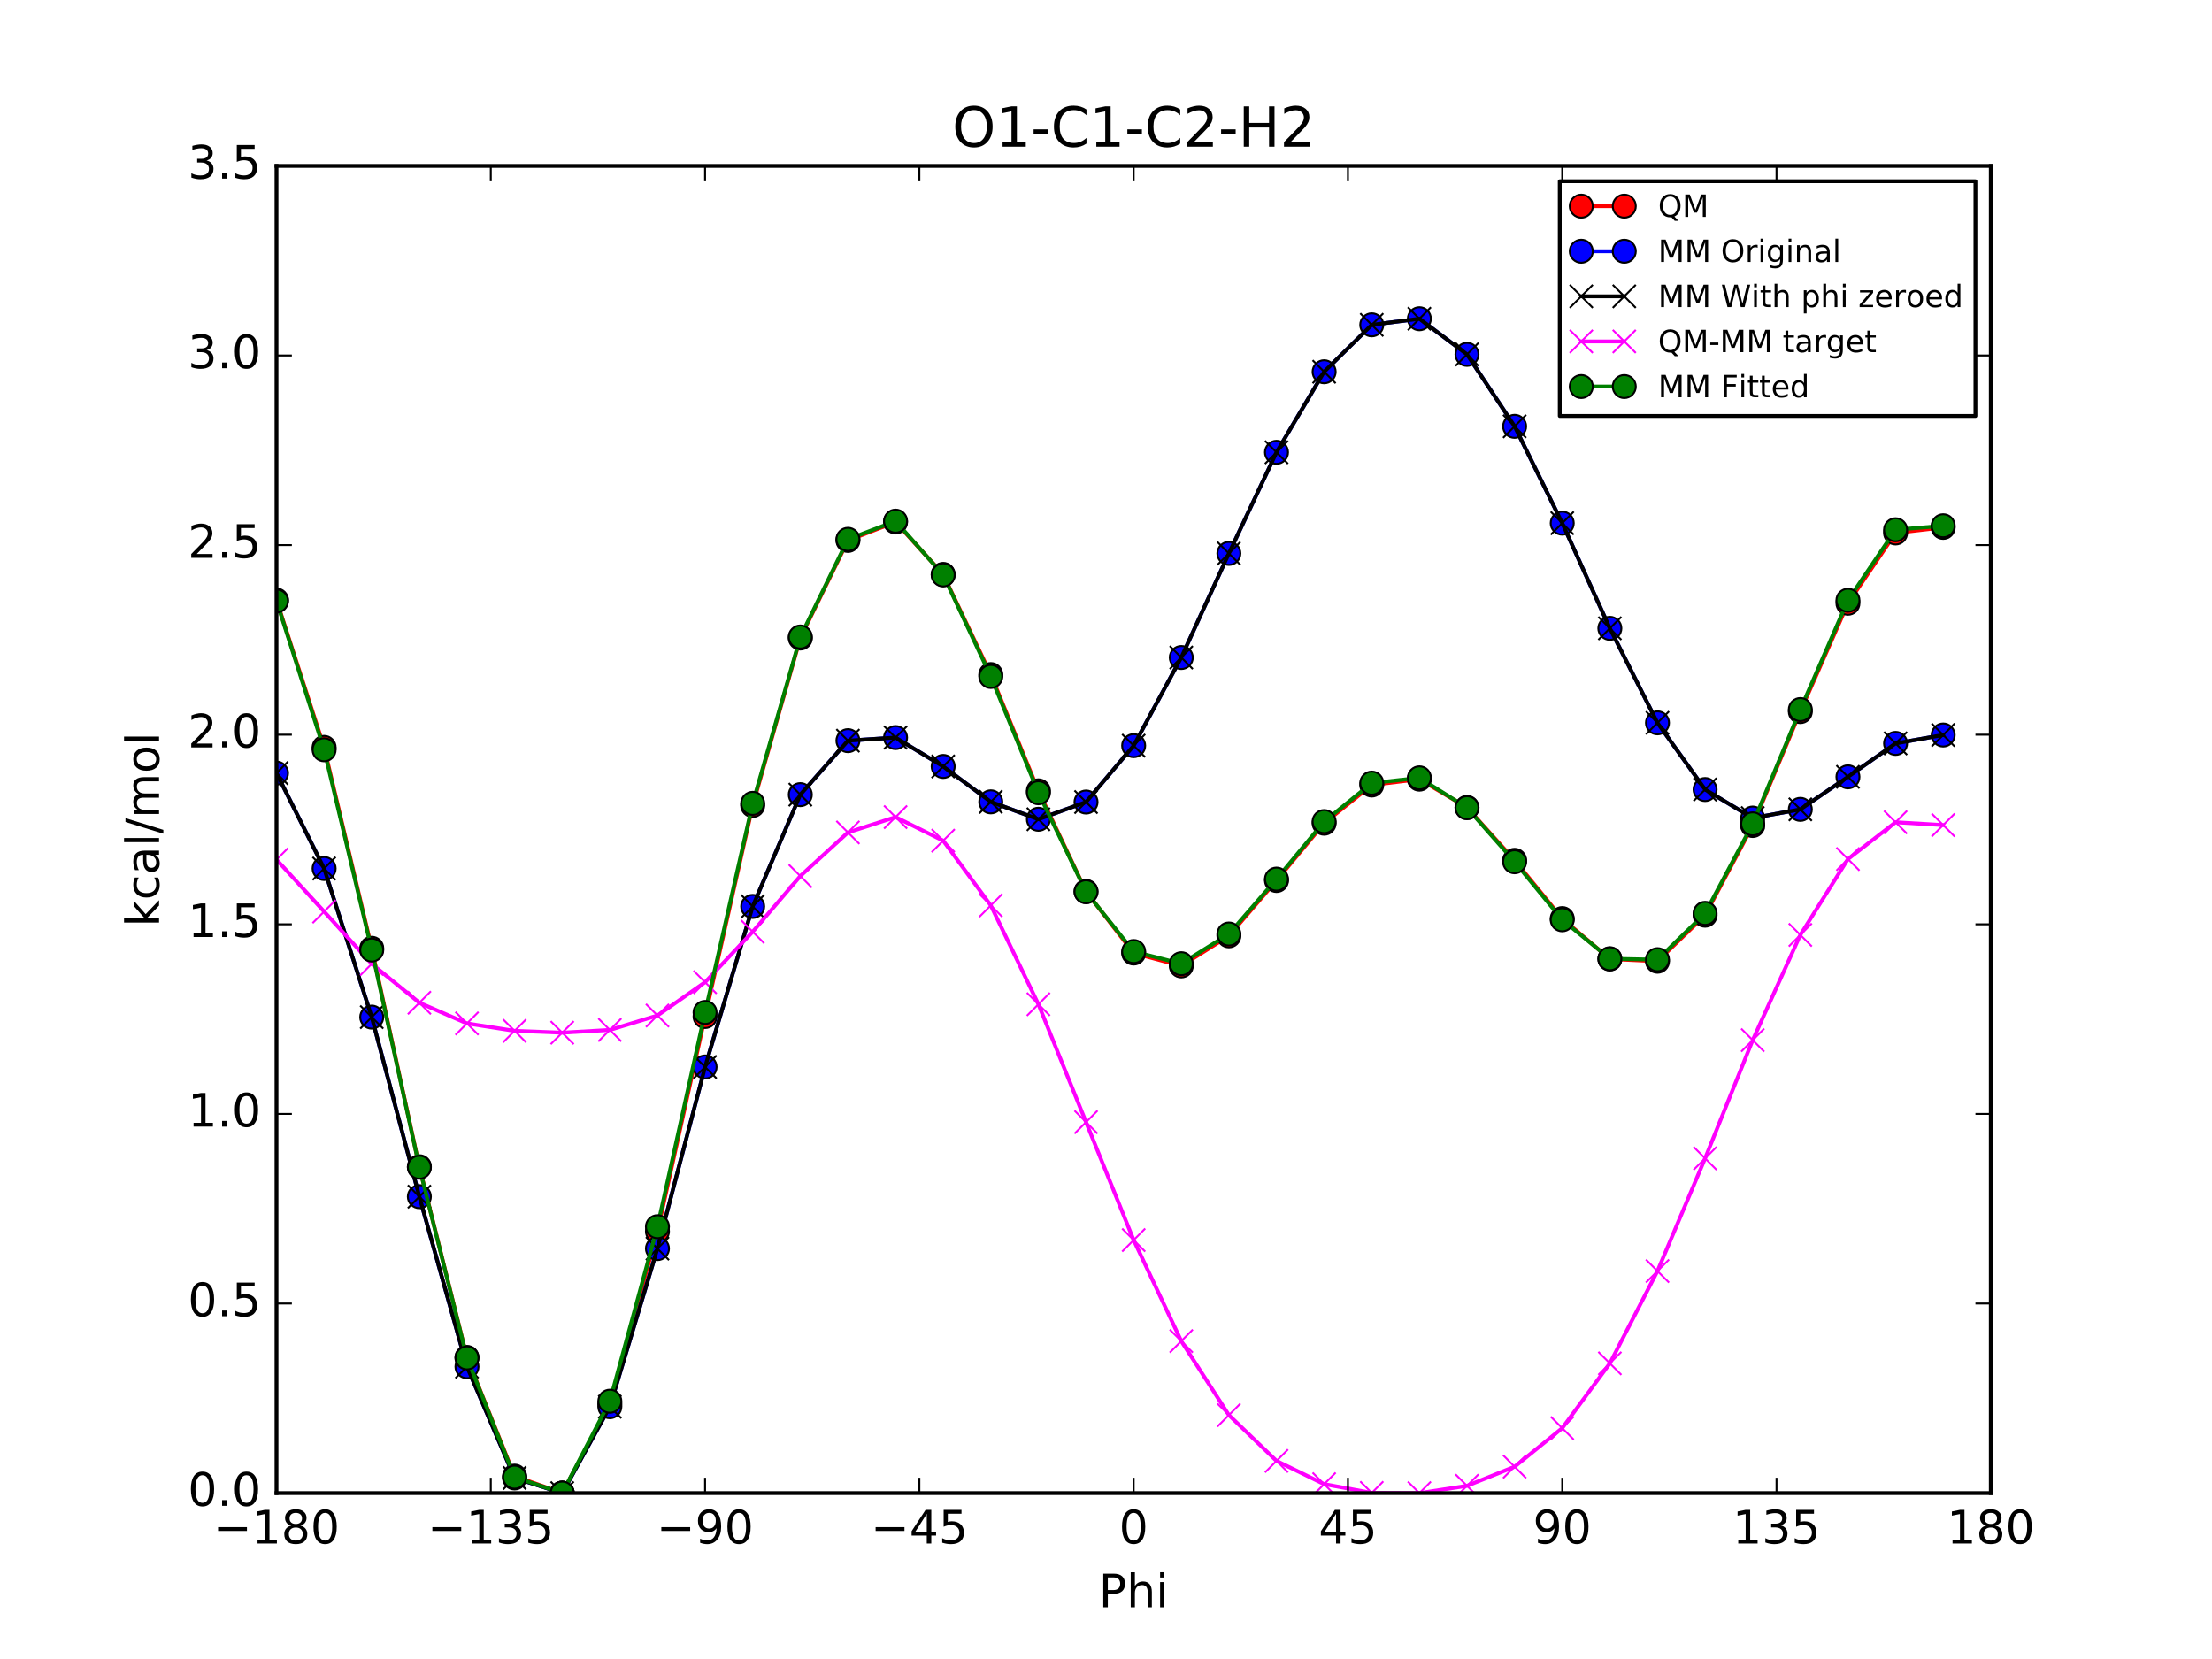 <?xml version="1.0" encoding="utf-8" standalone="no"?>
<!DOCTYPE svg PUBLIC "-//W3C//DTD SVG 1.1//EN"
  "http://www.w3.org/Graphics/SVG/1.1/DTD/svg11.dtd">
<!-- Created with matplotlib (http://matplotlib.org/) -->
<svg height="432pt" version="1.1" viewBox="0 0 576 432" width="576pt" xmlns="http://www.w3.org/2000/svg" xmlns:xlink="http://www.w3.org/1999/xlink">
 <defs>
  <style type="text/css">
*{stroke-linecap:butt;stroke-linejoin:round;stroke-miterlimit:100000;}
  </style>
 </defs>
 <g id="figure_1">
  <g id="patch_1">
   <path d="M 0 432 
L 576 432 
L 576 0 
L 0 0 
z
" style="fill:#ffffff;"/>
  </g>
  <g id="axes_1">
   <g id="patch_2">
    <path d="M 72 388.8 
L 518.4 388.8 
L 518.4 43.2 
L 72 43.2 
z
" style="fill:#ffffff;"/>
   </g>
   <g id="line2d_1">
    <path clip-path="url(#p10a562c951)" d="M 72 156.256 
L 84.4 194.618 
L 96.8 246.933 
L 109.2 303.814 
L 121.6 353.473 
L 134 384.382 
L 146.4 388.8 
L 158.8 365.592 
L 171.2 320.653 
L 183.6 264.696 
L 196 209.743 
L 208.4 166.141 
L 220.8 140.725 
L 233.2 135.924 
L 245.6 149.575 
L 258 175.658 
L 270.4 205.929 
L 282.8 232.138 
L 295.2 248.17 
L 307.6 251.523 
L 320 243.684 
L 332.4 229.283 
L 344.8 214.361 
L 357.2 204.423 
L 369.6 202.892 
L 382 210.272 
L 394.4 224.028 
L 406.8 239.199 
L 419.2 249.72 
L 431.6 250.303 
L 444 238.315 
L 456.4 214.96 
L 468.8 185.296 
L 481.2 157.08 
L 493.6 138.782 
L 506 137.335 
" style="fill:none;stroke:#ff0000;stroke-linecap:square;"/>
    <defs>
     <path d="M 0 3 
C 0.796 3 1.559 2.684 2.121 2.121 
C 2.684 1.559 3 0.796 3 0 
C 3 -0.796 2.684 -1.559 2.121 -2.121 
C 1.559 -2.684 0.796 -3 0 -3 
C -0.796 -3 -1.559 -2.684 -2.121 -2.121 
C -2.684 -1.559 -3 -0.796 -3 0 
C -3 0.796 -2.684 1.559 -2.121 2.121 
C -1.559 2.684 -0.796 3 0 3 
z
" id="me0acf10f7b" style="stroke:#000000;stroke-width:0.5;"/>
    </defs>
    <g clip-path="url(#p10a562c951)">
     <use style="fill:#ff0000;stroke:#000000;stroke-width:0.5;" x="72" xlink:href="#me0acf10f7b" y="156.256"/>
     <use style="fill:#ff0000;stroke:#000000;stroke-width:0.5;" x="84.4" xlink:href="#me0acf10f7b" y="194.618"/>
     <use style="fill:#ff0000;stroke:#000000;stroke-width:0.5;" x="96.8" xlink:href="#me0acf10f7b" y="246.933"/>
     <use style="fill:#ff0000;stroke:#000000;stroke-width:0.5;" x="109.2" xlink:href="#me0acf10f7b" y="303.814"/>
     <use style="fill:#ff0000;stroke:#000000;stroke-width:0.5;" x="121.6" xlink:href="#me0acf10f7b" y="353.473"/>
     <use style="fill:#ff0000;stroke:#000000;stroke-width:0.5;" x="134" xlink:href="#me0acf10f7b" y="384.382"/>
     <use style="fill:#ff0000;stroke:#000000;stroke-width:0.5;" x="146.4" xlink:href="#me0acf10f7b" y="388.8"/>
     <use style="fill:#ff0000;stroke:#000000;stroke-width:0.5;" x="158.8" xlink:href="#me0acf10f7b" y="365.592"/>
     <use style="fill:#ff0000;stroke:#000000;stroke-width:0.5;" x="171.2" xlink:href="#me0acf10f7b" y="320.653"/>
     <use style="fill:#ff0000;stroke:#000000;stroke-width:0.5;" x="183.6" xlink:href="#me0acf10f7b" y="264.696"/>
     <use style="fill:#ff0000;stroke:#000000;stroke-width:0.5;" x="196" xlink:href="#me0acf10f7b" y="209.743"/>
     <use style="fill:#ff0000;stroke:#000000;stroke-width:0.5;" x="208.4" xlink:href="#me0acf10f7b" y="166.141"/>
     <use style="fill:#ff0000;stroke:#000000;stroke-width:0.5;" x="220.8" xlink:href="#me0acf10f7b" y="140.725"/>
     <use style="fill:#ff0000;stroke:#000000;stroke-width:0.5;" x="233.2" xlink:href="#me0acf10f7b" y="135.924"/>
     <use style="fill:#ff0000;stroke:#000000;stroke-width:0.5;" x="245.6" xlink:href="#me0acf10f7b" y="149.575"/>
     <use style="fill:#ff0000;stroke:#000000;stroke-width:0.5;" x="258" xlink:href="#me0acf10f7b" y="175.658"/>
     <use style="fill:#ff0000;stroke:#000000;stroke-width:0.5;" x="270.4" xlink:href="#me0acf10f7b" y="205.929"/>
     <use style="fill:#ff0000;stroke:#000000;stroke-width:0.5;" x="282.8" xlink:href="#me0acf10f7b" y="232.138"/>
     <use style="fill:#ff0000;stroke:#000000;stroke-width:0.5;" x="295.2" xlink:href="#me0acf10f7b" y="248.17"/>
     <use style="fill:#ff0000;stroke:#000000;stroke-width:0.5;" x="307.6" xlink:href="#me0acf10f7b" y="251.523"/>
     <use style="fill:#ff0000;stroke:#000000;stroke-width:0.5;" x="320" xlink:href="#me0acf10f7b" y="243.684"/>
     <use style="fill:#ff0000;stroke:#000000;stroke-width:0.5;" x="332.4" xlink:href="#me0acf10f7b" y="229.283"/>
     <use style="fill:#ff0000;stroke:#000000;stroke-width:0.5;" x="344.8" xlink:href="#me0acf10f7b" y="214.361"/>
     <use style="fill:#ff0000;stroke:#000000;stroke-width:0.5;" x="357.2" xlink:href="#me0acf10f7b" y="204.423"/>
     <use style="fill:#ff0000;stroke:#000000;stroke-width:0.5;" x="369.6" xlink:href="#me0acf10f7b" y="202.892"/>
     <use style="fill:#ff0000;stroke:#000000;stroke-width:0.5;" x="382" xlink:href="#me0acf10f7b" y="210.272"/>
     <use style="fill:#ff0000;stroke:#000000;stroke-width:0.5;" x="394.4" xlink:href="#me0acf10f7b" y="224.028"/>
     <use style="fill:#ff0000;stroke:#000000;stroke-width:0.5;" x="406.8" xlink:href="#me0acf10f7b" y="239.199"/>
     <use style="fill:#ff0000;stroke:#000000;stroke-width:0.5;" x="419.2" xlink:href="#me0acf10f7b" y="249.72"/>
     <use style="fill:#ff0000;stroke:#000000;stroke-width:0.5;" x="431.6" xlink:href="#me0acf10f7b" y="250.303"/>
     <use style="fill:#ff0000;stroke:#000000;stroke-width:0.5;" x="444" xlink:href="#me0acf10f7b" y="238.315"/>
     <use style="fill:#ff0000;stroke:#000000;stroke-width:0.5;" x="456.4" xlink:href="#me0acf10f7b" y="214.96"/>
     <use style="fill:#ff0000;stroke:#000000;stroke-width:0.5;" x="468.8" xlink:href="#me0acf10f7b" y="185.296"/>
     <use style="fill:#ff0000;stroke:#000000;stroke-width:0.5;" x="481.2" xlink:href="#me0acf10f7b" y="157.08"/>
     <use style="fill:#ff0000;stroke:#000000;stroke-width:0.5;" x="493.6" xlink:href="#me0acf10f7b" y="138.782"/>
     <use style="fill:#ff0000;stroke:#000000;stroke-width:0.5;" x="506" xlink:href="#me0acf10f7b" y="137.335"/>
    </g>
   </g>
   <g id="line2d_2">
    <path clip-path="url(#p10a562c951)" d="M 72 201.32 
L 84.4 226.159 
L 96.8 264.854 
L 109.2 311.61 
L 121.6 355.885 
L 134 384.859 
L 146.4 388.8 
L 158.8 366.306 
L 171.2 325.13 
L 183.6 277.838 
L 196 236.028 
L 208.4 206.923 
L 220.8 192.867 
L 233.2 192.062 
L 245.6 199.58 
L 258 208.799 
L 270.4 213.333 
L 282.8 208.847 
L 295.2 194.167 
L 307.6 171.216 
L 320 144.104 
L 332.4 117.777 
L 344.8 96.802 
L 357.2 84.587 
L 369.6 83 
L 382 92.277 
L 394.4 111.016 
L 406.8 136.227 
L 419.2 163.613 
L 431.6 188.229 
L 444 205.589 
L 456.4 213.019 
L 468.8 210.756 
L 481.2 202.288 
L 493.6 193.58 
L 506 191.396 
" style="fill:none;stroke:#0000ff;stroke-linecap:square;"/>
    <defs>
     <path d="M 0 3 
C 0.796 3 1.559 2.684 2.121 2.121 
C 2.684 1.559 3 0.796 3 0 
C 3 -0.796 2.684 -1.559 2.121 -2.121 
C 1.559 -2.684 0.796 -3 0 -3 
C -0.796 -3 -1.559 -2.684 -2.121 -2.121 
C -2.684 -1.559 -3 -0.796 -3 0 
C -3 0.796 -2.684 1.559 -2.121 2.121 
C -1.559 2.684 -0.796 3 0 3 
z
" id="meb409a8bff" style="stroke:#000000;stroke-width:0.5;"/>
    </defs>
    <g clip-path="url(#p10a562c951)">
     <use style="fill:#0000ff;stroke:#000000;stroke-width:0.5;" x="72" xlink:href="#meb409a8bff" y="201.32"/>
     <use style="fill:#0000ff;stroke:#000000;stroke-width:0.5;" x="84.4" xlink:href="#meb409a8bff" y="226.159"/>
     <use style="fill:#0000ff;stroke:#000000;stroke-width:0.5;" x="96.8" xlink:href="#meb409a8bff" y="264.854"/>
     <use style="fill:#0000ff;stroke:#000000;stroke-width:0.5;" x="109.2" xlink:href="#meb409a8bff" y="311.61"/>
     <use style="fill:#0000ff;stroke:#000000;stroke-width:0.5;" x="121.6" xlink:href="#meb409a8bff" y="355.885"/>
     <use style="fill:#0000ff;stroke:#000000;stroke-width:0.5;" x="134" xlink:href="#meb409a8bff" y="384.859"/>
     <use style="fill:#0000ff;stroke:#000000;stroke-width:0.5;" x="146.4" xlink:href="#meb409a8bff" y="388.8"/>
     <use style="fill:#0000ff;stroke:#000000;stroke-width:0.5;" x="158.8" xlink:href="#meb409a8bff" y="366.306"/>
     <use style="fill:#0000ff;stroke:#000000;stroke-width:0.5;" x="171.2" xlink:href="#meb409a8bff" y="325.13"/>
     <use style="fill:#0000ff;stroke:#000000;stroke-width:0.5;" x="183.6" xlink:href="#meb409a8bff" y="277.838"/>
     <use style="fill:#0000ff;stroke:#000000;stroke-width:0.5;" x="196" xlink:href="#meb409a8bff" y="236.028"/>
     <use style="fill:#0000ff;stroke:#000000;stroke-width:0.5;" x="208.4" xlink:href="#meb409a8bff" y="206.923"/>
     <use style="fill:#0000ff;stroke:#000000;stroke-width:0.5;" x="220.8" xlink:href="#meb409a8bff" y="192.867"/>
     <use style="fill:#0000ff;stroke:#000000;stroke-width:0.5;" x="233.2" xlink:href="#meb409a8bff" y="192.062"/>
     <use style="fill:#0000ff;stroke:#000000;stroke-width:0.5;" x="245.6" xlink:href="#meb409a8bff" y="199.58"/>
     <use style="fill:#0000ff;stroke:#000000;stroke-width:0.5;" x="258" xlink:href="#meb409a8bff" y="208.799"/>
     <use style="fill:#0000ff;stroke:#000000;stroke-width:0.5;" x="270.4" xlink:href="#meb409a8bff" y="213.333"/>
     <use style="fill:#0000ff;stroke:#000000;stroke-width:0.5;" x="282.8" xlink:href="#meb409a8bff" y="208.847"/>
     <use style="fill:#0000ff;stroke:#000000;stroke-width:0.5;" x="295.2" xlink:href="#meb409a8bff" y="194.167"/>
     <use style="fill:#0000ff;stroke:#000000;stroke-width:0.5;" x="307.6" xlink:href="#meb409a8bff" y="171.216"/>
     <use style="fill:#0000ff;stroke:#000000;stroke-width:0.5;" x="320" xlink:href="#meb409a8bff" y="144.104"/>
     <use style="fill:#0000ff;stroke:#000000;stroke-width:0.5;" x="332.4" xlink:href="#meb409a8bff" y="117.777"/>
     <use style="fill:#0000ff;stroke:#000000;stroke-width:0.5;" x="344.8" xlink:href="#meb409a8bff" y="96.802"/>
     <use style="fill:#0000ff;stroke:#000000;stroke-width:0.5;" x="357.2" xlink:href="#meb409a8bff" y="84.587"/>
     <use style="fill:#0000ff;stroke:#000000;stroke-width:0.5;" x="369.6" xlink:href="#meb409a8bff" y="83"/>
     <use style="fill:#0000ff;stroke:#000000;stroke-width:0.5;" x="382" xlink:href="#meb409a8bff" y="92.277"/>
     <use style="fill:#0000ff;stroke:#000000;stroke-width:0.5;" x="394.4" xlink:href="#meb409a8bff" y="111.016"/>
     <use style="fill:#0000ff;stroke:#000000;stroke-width:0.5;" x="406.8" xlink:href="#meb409a8bff" y="136.227"/>
     <use style="fill:#0000ff;stroke:#000000;stroke-width:0.5;" x="419.2" xlink:href="#meb409a8bff" y="163.613"/>
     <use style="fill:#0000ff;stroke:#000000;stroke-width:0.5;" x="431.6" xlink:href="#meb409a8bff" y="188.229"/>
     <use style="fill:#0000ff;stroke:#000000;stroke-width:0.5;" x="444" xlink:href="#meb409a8bff" y="205.589"/>
     <use style="fill:#0000ff;stroke:#000000;stroke-width:0.5;" x="456.4" xlink:href="#meb409a8bff" y="213.019"/>
     <use style="fill:#0000ff;stroke:#000000;stroke-width:0.5;" x="468.8" xlink:href="#meb409a8bff" y="210.756"/>
     <use style="fill:#0000ff;stroke:#000000;stroke-width:0.5;" x="481.2" xlink:href="#meb409a8bff" y="202.288"/>
     <use style="fill:#0000ff;stroke:#000000;stroke-width:0.5;" x="493.6" xlink:href="#meb409a8bff" y="193.58"/>
     <use style="fill:#0000ff;stroke:#000000;stroke-width:0.5;" x="506" xlink:href="#meb409a8bff" y="191.396"/>
    </g>
   </g>
   <g id="line2d_3">
    <path clip-path="url(#p10a562c951)" d="M 72 201.32 
L 84.4 226.159 
L 96.8 264.854 
L 109.2 311.61 
L 121.6 355.885 
L 134 384.859 
L 146.4 388.8 
L 158.8 366.306 
L 171.2 325.13 
L 183.6 277.838 
L 196 236.028 
L 208.4 206.923 
L 220.8 192.867 
L 233.2 192.062 
L 245.6 199.58 
L 258 208.799 
L 270.4 213.333 
L 282.8 208.847 
L 295.2 194.167 
L 307.6 171.216 
L 320 144.104 
L 332.4 117.777 
L 344.8 96.802 
L 357.2 84.587 
L 369.6 83 
L 382 92.277 
L 394.4 111.016 
L 406.8 136.227 
L 419.2 163.613 
L 431.6 188.229 
L 444 205.589 
L 456.4 213.019 
L 468.8 210.756 
L 481.2 202.288 
L 493.6 193.58 
L 506 191.396 
" style="fill:none;stroke:#000000;stroke-linecap:square;"/>
    <defs>
     <path d="M -3 3 
L 3 -3 
M -3 -3 
L 3 3 
" id="me2e2b1d69d" style="stroke:#000000;stroke-width:0.5;"/>
    </defs>
    <g clip-path="url(#p10a562c951)">
     <use style="stroke:#000000;stroke-width:0.5;" x="72" xlink:href="#me2e2b1d69d" y="201.32"/>
     <use style="stroke:#000000;stroke-width:0.5;" x="84.4" xlink:href="#me2e2b1d69d" y="226.159"/>
     <use style="stroke:#000000;stroke-width:0.5;" x="96.8" xlink:href="#me2e2b1d69d" y="264.854"/>
     <use style="stroke:#000000;stroke-width:0.5;" x="109.2" xlink:href="#me2e2b1d69d" y="311.61"/>
     <use style="stroke:#000000;stroke-width:0.5;" x="121.6" xlink:href="#me2e2b1d69d" y="355.885"/>
     <use style="stroke:#000000;stroke-width:0.5;" x="134" xlink:href="#me2e2b1d69d" y="384.859"/>
     <use style="stroke:#000000;stroke-width:0.5;" x="146.4" xlink:href="#me2e2b1d69d" y="388.8"/>
     <use style="stroke:#000000;stroke-width:0.5;" x="158.8" xlink:href="#me2e2b1d69d" y="366.306"/>
     <use style="stroke:#000000;stroke-width:0.5;" x="171.2" xlink:href="#me2e2b1d69d" y="325.13"/>
     <use style="stroke:#000000;stroke-width:0.5;" x="183.6" xlink:href="#me2e2b1d69d" y="277.838"/>
     <use style="stroke:#000000;stroke-width:0.5;" x="196" xlink:href="#me2e2b1d69d" y="236.028"/>
     <use style="stroke:#000000;stroke-width:0.5;" x="208.4" xlink:href="#me2e2b1d69d" y="206.923"/>
     <use style="stroke:#000000;stroke-width:0.5;" x="220.8" xlink:href="#me2e2b1d69d" y="192.867"/>
     <use style="stroke:#000000;stroke-width:0.5;" x="233.2" xlink:href="#me2e2b1d69d" y="192.062"/>
     <use style="stroke:#000000;stroke-width:0.5;" x="245.6" xlink:href="#me2e2b1d69d" y="199.58"/>
     <use style="stroke:#000000;stroke-width:0.5;" x="258" xlink:href="#me2e2b1d69d" y="208.799"/>
     <use style="stroke:#000000;stroke-width:0.5;" x="270.4" xlink:href="#me2e2b1d69d" y="213.333"/>
     <use style="stroke:#000000;stroke-width:0.5;" x="282.8" xlink:href="#me2e2b1d69d" y="208.847"/>
     <use style="stroke:#000000;stroke-width:0.5;" x="295.2" xlink:href="#me2e2b1d69d" y="194.167"/>
     <use style="stroke:#000000;stroke-width:0.5;" x="307.6" xlink:href="#me2e2b1d69d" y="171.216"/>
     <use style="stroke:#000000;stroke-width:0.5;" x="320" xlink:href="#me2e2b1d69d" y="144.104"/>
     <use style="stroke:#000000;stroke-width:0.5;" x="332.4" xlink:href="#me2e2b1d69d" y="117.777"/>
     <use style="stroke:#000000;stroke-width:0.5;" x="344.8" xlink:href="#me2e2b1d69d" y="96.802"/>
     <use style="stroke:#000000;stroke-width:0.5;" x="357.2" xlink:href="#me2e2b1d69d" y="84.587"/>
     <use style="stroke:#000000;stroke-width:0.5;" x="369.6" xlink:href="#me2e2b1d69d" y="83"/>
     <use style="stroke:#000000;stroke-width:0.5;" x="382" xlink:href="#me2e2b1d69d" y="92.277"/>
     <use style="stroke:#000000;stroke-width:0.5;" x="394.4" xlink:href="#me2e2b1d69d" y="111.016"/>
     <use style="stroke:#000000;stroke-width:0.5;" x="406.8" xlink:href="#me2e2b1d69d" y="136.227"/>
     <use style="stroke:#000000;stroke-width:0.5;" x="419.2" xlink:href="#me2e2b1d69d" y="163.613"/>
     <use style="stroke:#000000;stroke-width:0.5;" x="431.6" xlink:href="#me2e2b1d69d" y="188.229"/>
     <use style="stroke:#000000;stroke-width:0.5;" x="444" xlink:href="#me2e2b1d69d" y="205.589"/>
     <use style="stroke:#000000;stroke-width:0.5;" x="456.4" xlink:href="#me2e2b1d69d" y="213.019"/>
     <use style="stroke:#000000;stroke-width:0.5;" x="468.8" xlink:href="#me2e2b1d69d" y="210.756"/>
     <use style="stroke:#000000;stroke-width:0.5;" x="481.2" xlink:href="#me2e2b1d69d" y="202.288"/>
     <use style="stroke:#000000;stroke-width:0.5;" x="493.6" xlink:href="#me2e2b1d69d" y="193.58"/>
     <use style="stroke:#000000;stroke-width:0.5;" x="506" xlink:href="#me2e2b1d69d" y="191.396"/>
    </g>
   </g>
   <g id="line2d_4">
    <path clip-path="url(#p10a562c951)" d="M 72 223.845 
L 84.4 237.367 
L 96.8 250.987 
L 109.2 261.112 
L 121.6 266.497 
L 134 268.431 
L 146.4 268.909 
L 158.8 268.194 
L 171.2 264.432 
L 183.6 255.767 
L 196 242.624 
L 208.4 228.127 
L 220.8 216.767 
L 233.2 212.77 
L 245.6 218.904 
L 258 235.768 
L 270.4 261.505 
L 282.8 292.199 
L 295.2 322.912 
L 307.6 349.215 
L 320 368.488 
L 332.4 380.414 
L 344.8 386.468 
L 357.2 388.745 
L 369.6 388.8 
L 382 386.903 
L 394.4 381.921 
L 406.8 371.88 
L 419.2 355.015 
L 431.6 330.983 
L 444 301.634 
L 456.4 270.849 
L 468.8 243.449 
L 481.2 223.7 
L 493.6 214.111 
L 506 214.847 
" style="fill:none;stroke:#ff00ff;stroke-linecap:square;"/>
    <defs>
     <path d="M -3 3 
L 3 -3 
M -3 -3 
L 3 3 
" id="m3599a5c59b" style="stroke:#ff00ff;stroke-width:0.5;"/>
    </defs>
    <g clip-path="url(#p10a562c951)">
     <use style="fill:#ff00ff;stroke:#ff00ff;stroke-width:0.5;" x="72" xlink:href="#m3599a5c59b" y="223.845"/>
     <use style="fill:#ff00ff;stroke:#ff00ff;stroke-width:0.5;" x="84.4" xlink:href="#m3599a5c59b" y="237.367"/>
     <use style="fill:#ff00ff;stroke:#ff00ff;stroke-width:0.5;" x="96.8" xlink:href="#m3599a5c59b" y="250.987"/>
     <use style="fill:#ff00ff;stroke:#ff00ff;stroke-width:0.5;" x="109.2" xlink:href="#m3599a5c59b" y="261.112"/>
     <use style="fill:#ff00ff;stroke:#ff00ff;stroke-width:0.5;" x="121.6" xlink:href="#m3599a5c59b" y="266.497"/>
     <use style="fill:#ff00ff;stroke:#ff00ff;stroke-width:0.5;" x="134" xlink:href="#m3599a5c59b" y="268.431"/>
     <use style="fill:#ff00ff;stroke:#ff00ff;stroke-width:0.5;" x="146.4" xlink:href="#m3599a5c59b" y="268.909"/>
     <use style="fill:#ff00ff;stroke:#ff00ff;stroke-width:0.5;" x="158.8" xlink:href="#m3599a5c59b" y="268.194"/>
     <use style="fill:#ff00ff;stroke:#ff00ff;stroke-width:0.5;" x="171.2" xlink:href="#m3599a5c59b" y="264.432"/>
     <use style="fill:#ff00ff;stroke:#ff00ff;stroke-width:0.5;" x="183.6" xlink:href="#m3599a5c59b" y="255.767"/>
     <use style="fill:#ff00ff;stroke:#ff00ff;stroke-width:0.5;" x="196" xlink:href="#m3599a5c59b" y="242.624"/>
     <use style="fill:#ff00ff;stroke:#ff00ff;stroke-width:0.5;" x="208.4" xlink:href="#m3599a5c59b" y="228.127"/>
     <use style="fill:#ff00ff;stroke:#ff00ff;stroke-width:0.5;" x="220.8" xlink:href="#m3599a5c59b" y="216.767"/>
     <use style="fill:#ff00ff;stroke:#ff00ff;stroke-width:0.5;" x="233.2" xlink:href="#m3599a5c59b" y="212.77"/>
     <use style="fill:#ff00ff;stroke:#ff00ff;stroke-width:0.5;" x="245.6" xlink:href="#m3599a5c59b" y="218.904"/>
     <use style="fill:#ff00ff;stroke:#ff00ff;stroke-width:0.5;" x="258" xlink:href="#m3599a5c59b" y="235.768"/>
     <use style="fill:#ff00ff;stroke:#ff00ff;stroke-width:0.5;" x="270.4" xlink:href="#m3599a5c59b" y="261.505"/>
     <use style="fill:#ff00ff;stroke:#ff00ff;stroke-width:0.5;" x="282.8" xlink:href="#m3599a5c59b" y="292.199"/>
     <use style="fill:#ff00ff;stroke:#ff00ff;stroke-width:0.5;" x="295.2" xlink:href="#m3599a5c59b" y="322.912"/>
     <use style="fill:#ff00ff;stroke:#ff00ff;stroke-width:0.5;" x="307.6" xlink:href="#m3599a5c59b" y="349.215"/>
     <use style="fill:#ff00ff;stroke:#ff00ff;stroke-width:0.5;" x="320" xlink:href="#m3599a5c59b" y="368.488"/>
     <use style="fill:#ff00ff;stroke:#ff00ff;stroke-width:0.5;" x="332.4" xlink:href="#m3599a5c59b" y="380.414"/>
     <use style="fill:#ff00ff;stroke:#ff00ff;stroke-width:0.5;" x="344.8" xlink:href="#m3599a5c59b" y="386.468"/>
     <use style="fill:#ff00ff;stroke:#ff00ff;stroke-width:0.5;" x="357.2" xlink:href="#m3599a5c59b" y="388.745"/>
     <use style="fill:#ff00ff;stroke:#ff00ff;stroke-width:0.5;" x="369.6" xlink:href="#m3599a5c59b" y="388.8"/>
     <use style="fill:#ff00ff;stroke:#ff00ff;stroke-width:0.5;" x="382" xlink:href="#m3599a5c59b" y="386.903"/>
     <use style="fill:#ff00ff;stroke:#ff00ff;stroke-width:0.5;" x="394.4" xlink:href="#m3599a5c59b" y="381.921"/>
     <use style="fill:#ff00ff;stroke:#ff00ff;stroke-width:0.5;" x="406.8" xlink:href="#m3599a5c59b" y="371.88"/>
     <use style="fill:#ff00ff;stroke:#ff00ff;stroke-width:0.5;" x="419.2" xlink:href="#m3599a5c59b" y="355.015"/>
     <use style="fill:#ff00ff;stroke:#ff00ff;stroke-width:0.5;" x="431.6" xlink:href="#m3599a5c59b" y="330.983"/>
     <use style="fill:#ff00ff;stroke:#ff00ff;stroke-width:0.5;" x="444" xlink:href="#m3599a5c59b" y="301.634"/>
     <use style="fill:#ff00ff;stroke:#ff00ff;stroke-width:0.5;" x="456.4" xlink:href="#m3599a5c59b" y="270.849"/>
     <use style="fill:#ff00ff;stroke:#ff00ff;stroke-width:0.5;" x="468.8" xlink:href="#m3599a5c59b" y="243.449"/>
     <use style="fill:#ff00ff;stroke:#ff00ff;stroke-width:0.5;" x="481.2" xlink:href="#m3599a5c59b" y="223.7"/>
     <use style="fill:#ff00ff;stroke:#ff00ff;stroke-width:0.5;" x="493.6" xlink:href="#m3599a5c59b" y="214.111"/>
     <use style="fill:#ff00ff;stroke:#ff00ff;stroke-width:0.5;" x="506" xlink:href="#m3599a5c59b" y="214.847"/>
    </g>
   </g>
   <g id="line2d_5">
    <path clip-path="url(#p10a562c951)" d="M 72 156.5 
L 84.4 195.239 
L 96.8 247.387 
L 109.2 303.943 
L 121.6 353.592 
L 134 384.648 
L 146.4 388.8 
L 158.8 364.874 
L 171.2 319.431 
L 183.6 263.635 
L 196 209.192 
L 208.4 165.87 
L 220.8 140.439 
L 233.2 135.704 
L 245.6 149.706 
L 258 176.153 
L 270.4 206.426 
L 282.8 232.219 
L 295.2 247.776 
L 307.6 250.944 
L 320 243.209 
L 332.4 228.919 
L 344.8 213.935 
L 357.2 203.918 
L 369.6 202.551 
L 382 210.329 
L 394.4 224.402 
L 406.8 239.507 
L 419.2 249.652 
L 431.6 249.895 
L 444 237.83 
L 456.4 214.526 
L 468.8 184.769 
L 481.2 156.309 
L 493.6 137.949 
L 506 136.907 
" style="fill:none;stroke:#008000;stroke-linecap:square;"/>
    <defs>
     <path d="M 0 3 
C 0.796 3 1.559 2.684 2.121 2.121 
C 2.684 1.559 3 0.796 3 0 
C 3 -0.796 2.684 -1.559 2.121 -2.121 
C 1.559 -2.684 0.796 -3 0 -3 
C -0.796 -3 -1.559 -2.684 -2.121 -2.121 
C -2.684 -1.559 -3 -0.796 -3 0 
C -3 0.796 -2.684 1.559 -2.121 2.121 
C -1.559 2.684 -0.796 3 0 3 
z
" id="mf9e8175b16" style="stroke:#000000;stroke-width:0.5;"/>
    </defs>
    <g clip-path="url(#p10a562c951)">
     <use style="fill:#008000;stroke:#000000;stroke-width:0.5;" x="72" xlink:href="#mf9e8175b16" y="156.5"/>
     <use style="fill:#008000;stroke:#000000;stroke-width:0.5;" x="84.4" xlink:href="#mf9e8175b16" y="195.239"/>
     <use style="fill:#008000;stroke:#000000;stroke-width:0.5;" x="96.8" xlink:href="#mf9e8175b16" y="247.387"/>
     <use style="fill:#008000;stroke:#000000;stroke-width:0.5;" x="109.2" xlink:href="#mf9e8175b16" y="303.943"/>
     <use style="fill:#008000;stroke:#000000;stroke-width:0.5;" x="121.6" xlink:href="#mf9e8175b16" y="353.592"/>
     <use style="fill:#008000;stroke:#000000;stroke-width:0.5;" x="134" xlink:href="#mf9e8175b16" y="384.648"/>
     <use style="fill:#008000;stroke:#000000;stroke-width:0.5;" x="146.4" xlink:href="#mf9e8175b16" y="388.8"/>
     <use style="fill:#008000;stroke:#000000;stroke-width:0.5;" x="158.8" xlink:href="#mf9e8175b16" y="364.874"/>
     <use style="fill:#008000;stroke:#000000;stroke-width:0.5;" x="171.2" xlink:href="#mf9e8175b16" y="319.431"/>
     <use style="fill:#008000;stroke:#000000;stroke-width:0.5;" x="183.6" xlink:href="#mf9e8175b16" y="263.635"/>
     <use style="fill:#008000;stroke:#000000;stroke-width:0.5;" x="196" xlink:href="#mf9e8175b16" y="209.192"/>
     <use style="fill:#008000;stroke:#000000;stroke-width:0.5;" x="208.4" xlink:href="#mf9e8175b16" y="165.87"/>
     <use style="fill:#008000;stroke:#000000;stroke-width:0.5;" x="220.8" xlink:href="#mf9e8175b16" y="140.439"/>
     <use style="fill:#008000;stroke:#000000;stroke-width:0.5;" x="233.2" xlink:href="#mf9e8175b16" y="135.704"/>
     <use style="fill:#008000;stroke:#000000;stroke-width:0.5;" x="245.6" xlink:href="#mf9e8175b16" y="149.706"/>
     <use style="fill:#008000;stroke:#000000;stroke-width:0.5;" x="258" xlink:href="#mf9e8175b16" y="176.153"/>
     <use style="fill:#008000;stroke:#000000;stroke-width:0.5;" x="270.4" xlink:href="#mf9e8175b16" y="206.426"/>
     <use style="fill:#008000;stroke:#000000;stroke-width:0.5;" x="282.8" xlink:href="#mf9e8175b16" y="232.219"/>
     <use style="fill:#008000;stroke:#000000;stroke-width:0.5;" x="295.2" xlink:href="#mf9e8175b16" y="247.776"/>
     <use style="fill:#008000;stroke:#000000;stroke-width:0.5;" x="307.6" xlink:href="#mf9e8175b16" y="250.944"/>
     <use style="fill:#008000;stroke:#000000;stroke-width:0.5;" x="320" xlink:href="#mf9e8175b16" y="243.209"/>
     <use style="fill:#008000;stroke:#000000;stroke-width:0.5;" x="332.4" xlink:href="#mf9e8175b16" y="228.919"/>
     <use style="fill:#008000;stroke:#000000;stroke-width:0.5;" x="344.8" xlink:href="#mf9e8175b16" y="213.935"/>
     <use style="fill:#008000;stroke:#000000;stroke-width:0.5;" x="357.2" xlink:href="#mf9e8175b16" y="203.918"/>
     <use style="fill:#008000;stroke:#000000;stroke-width:0.5;" x="369.6" xlink:href="#mf9e8175b16" y="202.551"/>
     <use style="fill:#008000;stroke:#000000;stroke-width:0.5;" x="382" xlink:href="#mf9e8175b16" y="210.329"/>
     <use style="fill:#008000;stroke:#000000;stroke-width:0.5;" x="394.4" xlink:href="#mf9e8175b16" y="224.402"/>
     <use style="fill:#008000;stroke:#000000;stroke-width:0.5;" x="406.8" xlink:href="#mf9e8175b16" y="239.507"/>
     <use style="fill:#008000;stroke:#000000;stroke-width:0.5;" x="419.2" xlink:href="#mf9e8175b16" y="249.652"/>
     <use style="fill:#008000;stroke:#000000;stroke-width:0.5;" x="431.6" xlink:href="#mf9e8175b16" y="249.895"/>
     <use style="fill:#008000;stroke:#000000;stroke-width:0.5;" x="444" xlink:href="#mf9e8175b16" y="237.83"/>
     <use style="fill:#008000;stroke:#000000;stroke-width:0.5;" x="456.4" xlink:href="#mf9e8175b16" y="214.526"/>
     <use style="fill:#008000;stroke:#000000;stroke-width:0.5;" x="468.8" xlink:href="#mf9e8175b16" y="184.769"/>
     <use style="fill:#008000;stroke:#000000;stroke-width:0.5;" x="481.2" xlink:href="#mf9e8175b16" y="156.309"/>
     <use style="fill:#008000;stroke:#000000;stroke-width:0.5;" x="493.6" xlink:href="#mf9e8175b16" y="137.949"/>
     <use style="fill:#008000;stroke:#000000;stroke-width:0.5;" x="506" xlink:href="#mf9e8175b16" y="136.907"/>
    </g>
   </g>
   <g id="patch_3">
    <path d="M 72 388.8 
L 72 43.2 
" style="fill:none;stroke:#000000;stroke-linecap:square;stroke-linejoin:miter;"/>
   </g>
   <g id="patch_4">
    <path d="M 518.4 388.8 
L 518.4 43.2 
" style="fill:none;stroke:#000000;stroke-linecap:square;stroke-linejoin:miter;"/>
   </g>
   <g id="patch_5">
    <path d="M 72 388.8 
L 518.4 388.8 
" style="fill:none;stroke:#000000;stroke-linecap:square;stroke-linejoin:miter;"/>
   </g>
   <g id="patch_6">
    <path d="M 72 43.2 
L 518.4 43.2 
" style="fill:none;stroke:#000000;stroke-linecap:square;stroke-linejoin:miter;"/>
   </g>
   <g id="matplotlib.axis_1">
    <g id="xtick_1">
     <g id="line2d_6">
      <defs>
       <path d="M 0 0 
L 0 -4 
" id="m2a2b08ac0d" style="stroke:#000000;stroke-width:0.5;"/>
      </defs>
      <g>
       <use style="stroke:#000000;stroke-width:0.5;" x="72.0" xlink:href="#m2a2b08ac0d" y="388.8"/>
      </g>
     </g>
     <g id="line2d_7">
      <defs>
       <path d="M 0 0 
L 0 4 
" id="me3ec624e0c" style="stroke:#000000;stroke-width:0.5;"/>
      </defs>
      <g>
       <use style="stroke:#000000;stroke-width:0.5;" x="72.0" xlink:href="#me3ec624e0c" y="43.2"/>
      </g>
     </g>
     <g id="text_1">
      <!-- −180 -->
      <defs>
       <path d="M 31.781 66.406 
Q 24.172 66.406 20.328 58.906 
Q 16.5 51.422 16.5 36.375 
Q 16.5 21.391 20.328 13.891 
Q 24.172 6.391 31.781 6.391 
Q 39.453 6.391 43.281 13.891 
Q 47.125 21.391 47.125 36.375 
Q 47.125 51.422 43.281 58.906 
Q 39.453 66.406 31.781 66.406 
M 31.781 74.219 
Q 44.047 74.219 50.516 64.516 
Q 56.984 54.828 56.984 36.375 
Q 56.984 17.969 50.516 8.266 
Q 44.047 -1.422 31.781 -1.422 
Q 19.531 -1.422 13.062 8.266 
Q 6.594 17.969 6.594 36.375 
Q 6.594 54.828 13.062 64.516 
Q 19.531 74.219 31.781 74.219 
" id="BitstreamVeraSans-Roman-30"/>
       <path d="M 31.781 34.625 
Q 24.75 34.625 20.719 30.859 
Q 16.703 27.094 16.703 20.516 
Q 16.703 13.922 20.719 10.156 
Q 24.75 6.391 31.781 6.391 
Q 38.812 6.391 42.859 10.172 
Q 46.922 13.969 46.922 20.516 
Q 46.922 27.094 42.891 30.859 
Q 38.875 34.625 31.781 34.625 
M 21.922 38.812 
Q 15.578 40.375 12.031 44.719 
Q 8.5 49.078 8.5 55.328 
Q 8.5 64.062 14.719 69.141 
Q 20.953 74.219 31.781 74.219 
Q 42.672 74.219 48.875 69.141 
Q 55.078 64.062 55.078 55.328 
Q 55.078 49.078 51.531 44.719 
Q 48 40.375 41.703 38.812 
Q 48.828 37.156 52.797 32.312 
Q 56.781 27.484 56.781 20.516 
Q 56.781 9.906 50.312 4.234 
Q 43.844 -1.422 31.781 -1.422 
Q 19.734 -1.422 13.25 4.234 
Q 6.781 9.906 6.781 20.516 
Q 6.781 27.484 10.781 32.312 
Q 14.797 37.156 21.922 38.812 
M 18.312 54.391 
Q 18.312 48.734 21.844 45.562 
Q 25.391 42.391 31.781 42.391 
Q 38.141 42.391 41.719 45.562 
Q 45.312 48.734 45.312 54.391 
Q 45.312 60.062 41.719 63.234 
Q 38.141 66.406 31.781 66.406 
Q 25.391 66.406 21.844 63.234 
Q 18.312 60.062 18.312 54.391 
" id="BitstreamVeraSans-Roman-38"/>
       <path d="M 10.594 35.5 
L 73.188 35.5 
L 73.188 27.203 
L 10.594 27.203 
z
" id="BitstreamVeraSans-Roman-2212"/>
       <path d="M 12.406 8.297 
L 28.516 8.297 
L 28.516 63.922 
L 10.984 60.406 
L 10.984 69.391 
L 28.422 72.906 
L 38.281 72.906 
L 38.281 8.297 
L 54.391 8.297 
L 54.391 0 
L 12.406 0 
z
" id="BitstreamVeraSans-Roman-31"/>
      </defs>
      <g transform="translate(55.52 401.918)scale(0.12 -0.12)">
       <use xlink:href="#BitstreamVeraSans-Roman-2212"/>
       <use x="83.789" xlink:href="#BitstreamVeraSans-Roman-31"/>
       <use x="147.412" xlink:href="#BitstreamVeraSans-Roman-38"/>
       <use x="211.035" xlink:href="#BitstreamVeraSans-Roman-30"/>
      </g>
     </g>
    </g>
    <g id="xtick_2">
     <g id="line2d_8">
      <g>
       <use style="stroke:#000000;stroke-width:0.5;" x="127.8" xlink:href="#m2a2b08ac0d" y="388.8"/>
      </g>
     </g>
     <g id="line2d_9">
      <g>
       <use style="stroke:#000000;stroke-width:0.5;" x="127.8" xlink:href="#me3ec624e0c" y="43.2"/>
      </g>
     </g>
     <g id="text_2">
      <!-- −135 -->
      <defs>
       <path d="M 40.578 39.312 
Q 47.656 37.797 51.625 33 
Q 55.609 28.219 55.609 21.188 
Q 55.609 10.406 48.188 4.484 
Q 40.766 -1.422 27.094 -1.422 
Q 22.516 -1.422 17.656 -0.516 
Q 12.797 0.391 7.625 2.203 
L 7.625 11.719 
Q 11.719 9.328 16.594 8.109 
Q 21.484 6.891 26.812 6.891 
Q 36.078 6.891 40.938 10.547 
Q 45.797 14.203 45.797 21.188 
Q 45.797 27.641 41.281 31.266 
Q 36.766 34.906 28.719 34.906 
L 20.219 34.906 
L 20.219 43.016 
L 29.109 43.016 
Q 36.375 43.016 40.234 45.922 
Q 44.094 48.828 44.094 54.297 
Q 44.094 59.906 40.109 62.906 
Q 36.141 65.922 28.719 65.922 
Q 24.656 65.922 20.016 65.031 
Q 15.375 64.156 9.812 62.312 
L 9.812 71.094 
Q 15.438 72.656 20.344 73.438 
Q 25.25 74.219 29.594 74.219 
Q 40.828 74.219 47.359 69.109 
Q 53.906 64.016 53.906 55.328 
Q 53.906 49.266 50.438 45.094 
Q 46.969 40.922 40.578 39.312 
" id="BitstreamVeraSans-Roman-33"/>
       <path d="M 10.797 72.906 
L 49.516 72.906 
L 49.516 64.594 
L 19.828 64.594 
L 19.828 46.734 
Q 21.969 47.469 24.109 47.828 
Q 26.266 48.188 28.422 48.188 
Q 40.625 48.188 47.75 41.5 
Q 54.891 34.812 54.891 23.391 
Q 54.891 11.625 47.562 5.094 
Q 40.234 -1.422 26.906 -1.422 
Q 22.312 -1.422 17.547 -0.641 
Q 12.797 0.141 7.719 1.703 
L 7.719 11.625 
Q 12.109 9.234 16.797 8.062 
Q 21.484 6.891 26.703 6.891 
Q 35.156 6.891 40.078 11.328 
Q 45.016 15.766 45.016 23.391 
Q 45.016 31 40.078 35.438 
Q 35.156 39.891 26.703 39.891 
Q 22.75 39.891 18.812 39.016 
Q 14.891 38.141 10.797 36.281 
z
" id="BitstreamVeraSans-Roman-35"/>
      </defs>
      <g transform="translate(111.32 401.918)scale(0.12 -0.12)">
       <use xlink:href="#BitstreamVeraSans-Roman-2212"/>
       <use x="83.789" xlink:href="#BitstreamVeraSans-Roman-31"/>
       <use x="147.412" xlink:href="#BitstreamVeraSans-Roman-33"/>
       <use x="211.035" xlink:href="#BitstreamVeraSans-Roman-35"/>
      </g>
     </g>
    </g>
    <g id="xtick_3">
     <g id="line2d_10">
      <g>
       <use style="stroke:#000000;stroke-width:0.5;" x="183.6" xlink:href="#m2a2b08ac0d" y="388.8"/>
      </g>
     </g>
     <g id="line2d_11">
      <g>
       <use style="stroke:#000000;stroke-width:0.5;" x="183.6" xlink:href="#me3ec624e0c" y="43.2"/>
      </g>
     </g>
     <g id="text_3">
      <!-- −90 -->
      <defs>
       <path d="M 10.984 1.516 
L 10.984 10.5 
Q 14.703 8.734 18.5 7.812 
Q 22.312 6.891 25.984 6.891 
Q 35.75 6.891 40.891 13.453 
Q 46.047 20.016 46.781 33.406 
Q 43.953 29.203 39.594 26.953 
Q 35.25 24.703 29.984 24.703 
Q 19.047 24.703 12.672 31.312 
Q 6.297 37.938 6.297 49.422 
Q 6.297 60.641 12.938 67.422 
Q 19.578 74.219 30.609 74.219 
Q 43.266 74.219 49.922 64.516 
Q 56.594 54.828 56.594 36.375 
Q 56.594 19.141 48.406 8.859 
Q 40.234 -1.422 26.422 -1.422 
Q 22.703 -1.422 18.891 -0.688 
Q 15.094 0.047 10.984 1.516 
M 30.609 32.422 
Q 37.25 32.422 41.125 36.953 
Q 45.016 41.5 45.016 49.422 
Q 45.016 57.281 41.125 61.844 
Q 37.25 66.406 30.609 66.406 
Q 23.969 66.406 20.094 61.844 
Q 16.219 57.281 16.219 49.422 
Q 16.219 41.5 20.094 36.953 
Q 23.969 32.422 30.609 32.422 
" id="BitstreamVeraSans-Roman-39"/>
      </defs>
      <g transform="translate(170.937 401.918)scale(0.12 -0.12)">
       <use xlink:href="#BitstreamVeraSans-Roman-2212"/>
       <use x="83.789" xlink:href="#BitstreamVeraSans-Roman-39"/>
       <use x="147.412" xlink:href="#BitstreamVeraSans-Roman-30"/>
      </g>
     </g>
    </g>
    <g id="xtick_4">
     <g id="line2d_12">
      <g>
       <use style="stroke:#000000;stroke-width:0.5;" x="239.4" xlink:href="#m2a2b08ac0d" y="388.8"/>
      </g>
     </g>
     <g id="line2d_13">
      <g>
       <use style="stroke:#000000;stroke-width:0.5;" x="239.4" xlink:href="#me3ec624e0c" y="43.2"/>
      </g>
     </g>
     <g id="text_4">
      <!-- −45 -->
      <defs>
       <path d="M 37.797 64.312 
L 12.891 25.391 
L 37.797 25.391 
z
M 35.203 72.906 
L 47.609 72.906 
L 47.609 25.391 
L 58.016 25.391 
L 58.016 17.188 
L 47.609 17.188 
L 47.609 0 
L 37.797 0 
L 37.797 17.188 
L 4.891 17.188 
L 4.891 26.703 
z
" id="BitstreamVeraSans-Roman-34"/>
      </defs>
      <g transform="translate(226.737 401.918)scale(0.12 -0.12)">
       <use xlink:href="#BitstreamVeraSans-Roman-2212"/>
       <use x="83.789" xlink:href="#BitstreamVeraSans-Roman-34"/>
       <use x="147.412" xlink:href="#BitstreamVeraSans-Roman-35"/>
      </g>
     </g>
    </g>
    <g id="xtick_5">
     <g id="line2d_14">
      <g>
       <use style="stroke:#000000;stroke-width:0.5;" x="295.2" xlink:href="#m2a2b08ac0d" y="388.8"/>
      </g>
     </g>
     <g id="line2d_15">
      <g>
       <use style="stroke:#000000;stroke-width:0.5;" x="295.2" xlink:href="#me3ec624e0c" y="43.2"/>
      </g>
     </g>
     <g id="text_5">
      <!-- 0 -->
      <g transform="translate(291.382 401.918)scale(0.12 -0.12)">
       <use xlink:href="#BitstreamVeraSans-Roman-30"/>
      </g>
     </g>
    </g>
    <g id="xtick_6">
     <g id="line2d_16">
      <g>
       <use style="stroke:#000000;stroke-width:0.5;" x="351.0" xlink:href="#m2a2b08ac0d" y="388.8"/>
      </g>
     </g>
     <g id="line2d_17">
      <g>
       <use style="stroke:#000000;stroke-width:0.5;" x="351.0" xlink:href="#me3ec624e0c" y="43.2"/>
      </g>
     </g>
     <g id="text_6">
      <!-- 45 -->
      <g transform="translate(343.365 401.918)scale(0.12 -0.12)">
       <use xlink:href="#BitstreamVeraSans-Roman-34"/>
       <use x="63.623" xlink:href="#BitstreamVeraSans-Roman-35"/>
      </g>
     </g>
    </g>
    <g id="xtick_7">
     <g id="line2d_18">
      <g>
       <use style="stroke:#000000;stroke-width:0.5;" x="406.8" xlink:href="#m2a2b08ac0d" y="388.8"/>
      </g>
     </g>
     <g id="line2d_19">
      <g>
       <use style="stroke:#000000;stroke-width:0.5;" x="406.8" xlink:href="#me3ec624e0c" y="43.2"/>
      </g>
     </g>
     <g id="text_7">
      <!-- 90 -->
      <g transform="translate(399.165 401.918)scale(0.12 -0.12)">
       <use xlink:href="#BitstreamVeraSans-Roman-39"/>
       <use x="63.623" xlink:href="#BitstreamVeraSans-Roman-30"/>
      </g>
     </g>
    </g>
    <g id="xtick_8">
     <g id="line2d_20">
      <g>
       <use style="stroke:#000000;stroke-width:0.5;" x="462.6" xlink:href="#m2a2b08ac0d" y="388.8"/>
      </g>
     </g>
     <g id="line2d_21">
      <g>
       <use style="stroke:#000000;stroke-width:0.5;" x="462.6" xlink:href="#me3ec624e0c" y="43.2"/>
      </g>
     </g>
     <g id="text_8">
      <!-- 135 -->
      <g transform="translate(451.147 401.918)scale(0.12 -0.12)">
       <use xlink:href="#BitstreamVeraSans-Roman-31"/>
       <use x="63.623" xlink:href="#BitstreamVeraSans-Roman-33"/>
       <use x="127.246" xlink:href="#BitstreamVeraSans-Roman-35"/>
      </g>
     </g>
    </g>
    <g id="xtick_9">
     <g id="line2d_22">
      <g>
       <use style="stroke:#000000;stroke-width:0.5;" x="518.4" xlink:href="#m2a2b08ac0d" y="388.8"/>
      </g>
     </g>
     <g id="line2d_23">
      <g>
       <use style="stroke:#000000;stroke-width:0.5;" x="518.4" xlink:href="#me3ec624e0c" y="43.2"/>
      </g>
     </g>
     <g id="text_9">
      <!-- 180 -->
      <g transform="translate(506.947 401.918)scale(0.12 -0.12)">
       <use xlink:href="#BitstreamVeraSans-Roman-31"/>
       <use x="63.623" xlink:href="#BitstreamVeraSans-Roman-38"/>
       <use x="127.246" xlink:href="#BitstreamVeraSans-Roman-30"/>
      </g>
     </g>
    </g>
    <g id="text_10">
     <!-- Phi -->
     <defs>
      <path d="M 9.422 54.688 
L 18.406 54.688 
L 18.406 0 
L 9.422 0 
z
M 9.422 75.984 
L 18.406 75.984 
L 18.406 64.594 
L 9.422 64.594 
z
" id="BitstreamVeraSans-Roman-69"/>
      <path d="M 54.891 33.016 
L 54.891 0 
L 45.906 0 
L 45.906 32.719 
Q 45.906 40.484 42.875 44.328 
Q 39.844 48.188 33.797 48.188 
Q 26.516 48.188 22.312 43.547 
Q 18.109 38.922 18.109 30.906 
L 18.109 0 
L 9.078 0 
L 9.078 75.984 
L 18.109 75.984 
L 18.109 46.188 
Q 21.344 51.125 25.703 53.562 
Q 30.078 56 35.797 56 
Q 45.219 56 50.047 50.172 
Q 54.891 44.344 54.891 33.016 
" id="BitstreamVeraSans-Roman-68"/>
      <path d="M 19.672 64.797 
L 19.672 37.406 
L 32.078 37.406 
Q 38.969 37.406 42.719 40.969 
Q 46.484 44.531 46.484 51.125 
Q 46.484 57.672 42.719 61.234 
Q 38.969 64.797 32.078 64.797 
z
M 9.812 72.906 
L 32.078 72.906 
Q 44.344 72.906 50.609 67.359 
Q 56.891 61.812 56.891 51.125 
Q 56.891 40.328 50.609 34.812 
Q 44.344 29.297 32.078 29.297 
L 19.672 29.297 
L 19.672 0 
L 9.812 0 
z
" id="BitstreamVeraSans-Roman-50"/>
     </defs>
     <g transform="translate(286.113 418.532)scale(0.12 -0.12)">
      <use xlink:href="#BitstreamVeraSans-Roman-50"/>
      <use x="60.303" xlink:href="#BitstreamVeraSans-Roman-68"/>
      <use x="123.682" xlink:href="#BitstreamVeraSans-Roman-69"/>
     </g>
    </g>
   </g>
   <g id="matplotlib.axis_2">
    <g id="ytick_1">
     <g id="line2d_24">
      <defs>
       <path d="M 0 0 
L 4 0 
" id="m7be2466df2" style="stroke:#000000;stroke-width:0.5;"/>
      </defs>
      <g>
       <use style="stroke:#000000;stroke-width:0.5;" x="72.0" xlink:href="#m7be2466df2" y="388.8"/>
      </g>
     </g>
     <g id="line2d_25">
      <defs>
       <path d="M 0 0 
L -4 0 
" id="m0964c478dc" style="stroke:#000000;stroke-width:0.5;"/>
      </defs>
      <g>
       <use style="stroke:#000000;stroke-width:0.5;" x="518.4" xlink:href="#m0964c478dc" y="388.8"/>
      </g>
     </g>
     <g id="text_11">
      <!-- 0.0 -->
      <defs>
       <path d="M 10.688 12.406 
L 21 12.406 
L 21 0 
L 10.688 0 
z
" id="BitstreamVeraSans-Roman-2e"/>
      </defs>
      <g transform="translate(48.916 392.111)scale(0.12 -0.12)">
       <use xlink:href="#BitstreamVeraSans-Roman-30"/>
       <use x="63.623" xlink:href="#BitstreamVeraSans-Roman-2e"/>
       <use x="95.41" xlink:href="#BitstreamVeraSans-Roman-30"/>
      </g>
     </g>
    </g>
    <g id="ytick_2">
     <g id="line2d_26">
      <g>
       <use style="stroke:#000000;stroke-width:0.5;" x="72.0" xlink:href="#m7be2466df2" y="339.429"/>
      </g>
     </g>
     <g id="line2d_27">
      <g>
       <use style="stroke:#000000;stroke-width:0.5;" x="518.4" xlink:href="#m0964c478dc" y="339.429"/>
      </g>
     </g>
     <g id="text_12">
      <!-- 0.5 -->
      <g transform="translate(48.916 342.74)scale(0.12 -0.12)">
       <use xlink:href="#BitstreamVeraSans-Roman-30"/>
       <use x="63.623" xlink:href="#BitstreamVeraSans-Roman-2e"/>
       <use x="95.41" xlink:href="#BitstreamVeraSans-Roman-35"/>
      </g>
     </g>
    </g>
    <g id="ytick_3">
     <g id="line2d_28">
      <g>
       <use style="stroke:#000000;stroke-width:0.5;" x="72.0" xlink:href="#m7be2466df2" y="290.057"/>
      </g>
     </g>
     <g id="line2d_29">
      <g>
       <use style="stroke:#000000;stroke-width:0.5;" x="518.4" xlink:href="#m0964c478dc" y="290.057"/>
      </g>
     </g>
     <g id="text_13">
      <!-- 1.0 -->
      <g transform="translate(48.916 293.368)scale(0.12 -0.12)">
       <use xlink:href="#BitstreamVeraSans-Roman-31"/>
       <use x="63.623" xlink:href="#BitstreamVeraSans-Roman-2e"/>
       <use x="95.41" xlink:href="#BitstreamVeraSans-Roman-30"/>
      </g>
     </g>
    </g>
    <g id="ytick_4">
     <g id="line2d_30">
      <g>
       <use style="stroke:#000000;stroke-width:0.5;" x="72.0" xlink:href="#m7be2466df2" y="240.686"/>
      </g>
     </g>
     <g id="line2d_31">
      <g>
       <use style="stroke:#000000;stroke-width:0.5;" x="518.4" xlink:href="#m0964c478dc" y="240.686"/>
      </g>
     </g>
     <g id="text_14">
      <!-- 1.5 -->
      <g transform="translate(48.916 243.997)scale(0.12 -0.12)">
       <use xlink:href="#BitstreamVeraSans-Roman-31"/>
       <use x="63.623" xlink:href="#BitstreamVeraSans-Roman-2e"/>
       <use x="95.41" xlink:href="#BitstreamVeraSans-Roman-35"/>
      </g>
     </g>
    </g>
    <g id="ytick_5">
     <g id="line2d_32">
      <g>
       <use style="stroke:#000000;stroke-width:0.5;" x="72.0" xlink:href="#m7be2466df2" y="191.314"/>
      </g>
     </g>
     <g id="line2d_33">
      <g>
       <use style="stroke:#000000;stroke-width:0.5;" x="518.4" xlink:href="#m0964c478dc" y="191.314"/>
      </g>
     </g>
     <g id="text_15">
      <!-- 2.0 -->
      <defs>
       <path d="M 19.188 8.297 
L 53.609 8.297 
L 53.609 0 
L 7.328 0 
L 7.328 8.297 
Q 12.938 14.109 22.625 23.891 
Q 32.328 33.688 34.812 36.531 
Q 39.547 41.844 41.422 45.531 
Q 43.312 49.219 43.312 52.781 
Q 43.312 58.594 39.234 62.25 
Q 35.156 65.922 28.609 65.922 
Q 23.969 65.922 18.812 64.312 
Q 13.672 62.703 7.812 59.422 
L 7.812 69.391 
Q 13.766 71.781 18.938 73 
Q 24.125 74.219 28.422 74.219 
Q 39.75 74.219 46.484 68.547 
Q 53.219 62.891 53.219 53.422 
Q 53.219 48.922 51.531 44.891 
Q 49.859 40.875 45.406 35.406 
Q 44.188 33.984 37.641 27.219 
Q 31.109 20.453 19.188 8.297 
" id="BitstreamVeraSans-Roman-32"/>
      </defs>
      <g transform="translate(48.916 194.626)scale(0.12 -0.12)">
       <use xlink:href="#BitstreamVeraSans-Roman-32"/>
       <use x="63.623" xlink:href="#BitstreamVeraSans-Roman-2e"/>
       <use x="95.41" xlink:href="#BitstreamVeraSans-Roman-30"/>
      </g>
     </g>
    </g>
    <g id="ytick_6">
     <g id="line2d_34">
      <g>
       <use style="stroke:#000000;stroke-width:0.5;" x="72.0" xlink:href="#m7be2466df2" y="141.943"/>
      </g>
     </g>
     <g id="line2d_35">
      <g>
       <use style="stroke:#000000;stroke-width:0.5;" x="518.4" xlink:href="#m0964c478dc" y="141.943"/>
      </g>
     </g>
     <g id="text_16">
      <!-- 2.5 -->
      <g transform="translate(48.916 145.254)scale(0.12 -0.12)">
       <use xlink:href="#BitstreamVeraSans-Roman-32"/>
       <use x="63.623" xlink:href="#BitstreamVeraSans-Roman-2e"/>
       <use x="95.41" xlink:href="#BitstreamVeraSans-Roman-35"/>
      </g>
     </g>
    </g>
    <g id="ytick_7">
     <g id="line2d_36">
      <g>
       <use style="stroke:#000000;stroke-width:0.5;" x="72.0" xlink:href="#m7be2466df2" y="92.571"/>
      </g>
     </g>
     <g id="line2d_37">
      <g>
       <use style="stroke:#000000;stroke-width:0.5;" x="518.4" xlink:href="#m0964c478dc" y="92.571"/>
      </g>
     </g>
     <g id="text_17">
      <!-- 3.0 -->
      <g transform="translate(48.916 95.883)scale(0.12 -0.12)">
       <use xlink:href="#BitstreamVeraSans-Roman-33"/>
       <use x="63.623" xlink:href="#BitstreamVeraSans-Roman-2e"/>
       <use x="95.41" xlink:href="#BitstreamVeraSans-Roman-30"/>
      </g>
     </g>
    </g>
    <g id="ytick_8">
     <g id="line2d_38">
      <g>
       <use style="stroke:#000000;stroke-width:0.5;" x="72.0" xlink:href="#m7be2466df2" y="43.2"/>
      </g>
     </g>
     <g id="line2d_39">
      <g>
       <use style="stroke:#000000;stroke-width:0.5;" x="518.4" xlink:href="#m0964c478dc" y="43.2"/>
      </g>
     </g>
     <g id="text_18">
      <!-- 3.5 -->
      <g transform="translate(48.916 46.511)scale(0.12 -0.12)">
       <use xlink:href="#BitstreamVeraSans-Roman-33"/>
       <use x="63.623" xlink:href="#BitstreamVeraSans-Roman-2e"/>
       <use x="95.41" xlink:href="#BitstreamVeraSans-Roman-35"/>
      </g>
     </g>
    </g>
    <g id="text_19">
     <!-- kcal/mol -->
     <defs>
      <path d="M 9.422 75.984 
L 18.406 75.984 
L 18.406 0 
L 9.422 0 
z
" id="BitstreamVeraSans-Roman-6c"/>
      <path d="M 48.781 52.594 
L 48.781 44.188 
Q 44.969 46.297 41.141 47.344 
Q 37.312 48.391 33.406 48.391 
Q 24.656 48.391 19.812 42.844 
Q 14.984 37.312 14.984 27.297 
Q 14.984 17.281 19.812 11.734 
Q 24.656 6.203 33.406 6.203 
Q 37.312 6.203 41.141 7.25 
Q 44.969 8.297 48.781 10.406 
L 48.781 2.094 
Q 45.016 0.344 40.984 -0.531 
Q 36.969 -1.422 32.422 -1.422 
Q 20.062 -1.422 12.781 6.344 
Q 5.516 14.109 5.516 27.297 
Q 5.516 40.672 12.859 48.328 
Q 20.219 56 33.016 56 
Q 37.156 56 41.109 55.141 
Q 45.062 54.297 48.781 52.594 
" id="BitstreamVeraSans-Roman-63"/>
      <path d="M 30.609 48.391 
Q 23.391 48.391 19.188 42.75 
Q 14.984 37.109 14.984 27.297 
Q 14.984 17.484 19.156 11.844 
Q 23.344 6.203 30.609 6.203 
Q 37.797 6.203 41.984 11.859 
Q 46.188 17.531 46.188 27.297 
Q 46.188 37.016 41.984 42.703 
Q 37.797 48.391 30.609 48.391 
M 30.609 56 
Q 42.328 56 49.016 48.375 
Q 55.719 40.766 55.719 27.297 
Q 55.719 13.875 49.016 6.219 
Q 42.328 -1.422 30.609 -1.422 
Q 18.844 -1.422 12.172 6.219 
Q 5.516 13.875 5.516 27.297 
Q 5.516 40.766 12.172 48.375 
Q 18.844 56 30.609 56 
" id="BitstreamVeraSans-Roman-6f"/>
      <path d="M 34.281 27.484 
Q 23.391 27.484 19.188 25 
Q 14.984 22.516 14.984 16.5 
Q 14.984 11.719 18.141 8.906 
Q 21.297 6.109 26.703 6.109 
Q 34.188 6.109 38.703 11.406 
Q 43.219 16.703 43.219 25.484 
L 43.219 27.484 
z
M 52.203 31.203 
L 52.203 0 
L 43.219 0 
L 43.219 8.297 
Q 40.141 3.328 35.547 0.953 
Q 30.953 -1.422 24.312 -1.422 
Q 15.922 -1.422 10.953 3.297 
Q 6 8.016 6 15.922 
Q 6 25.141 12.172 29.828 
Q 18.359 34.516 30.609 34.516 
L 43.219 34.516 
L 43.219 35.406 
Q 43.219 41.609 39.141 45 
Q 35.062 48.391 27.688 48.391 
Q 23 48.391 18.547 47.266 
Q 14.109 46.141 10.016 43.891 
L 10.016 52.203 
Q 14.938 54.109 19.578 55.047 
Q 24.219 56 28.609 56 
Q 40.484 56 46.344 49.844 
Q 52.203 43.703 52.203 31.203 
" id="BitstreamVeraSans-Roman-61"/>
      <path d="M 9.078 75.984 
L 18.109 75.984 
L 18.109 31.109 
L 44.922 54.688 
L 56.391 54.688 
L 27.391 29.109 
L 57.625 0 
L 45.906 0 
L 18.109 26.703 
L 18.109 0 
L 9.078 0 
z
" id="BitstreamVeraSans-Roman-6b"/>
      <path d="M 52 44.188 
Q 55.375 50.25 60.062 53.125 
Q 64.75 56 71.094 56 
Q 79.641 56 84.281 50.016 
Q 88.922 44.047 88.922 33.016 
L 88.922 0 
L 79.891 0 
L 79.891 32.719 
Q 79.891 40.578 77.094 44.375 
Q 74.312 48.188 68.609 48.188 
Q 61.625 48.188 57.562 43.547 
Q 53.516 38.922 53.516 30.906 
L 53.516 0 
L 44.484 0 
L 44.484 32.719 
Q 44.484 40.625 41.703 44.406 
Q 38.922 48.188 33.109 48.188 
Q 26.219 48.188 22.156 43.531 
Q 18.109 38.875 18.109 30.906 
L 18.109 0 
L 9.078 0 
L 9.078 54.688 
L 18.109 54.688 
L 18.109 46.188 
Q 21.188 51.219 25.484 53.609 
Q 29.781 56 35.688 56 
Q 41.656 56 45.828 52.969 
Q 50 49.953 52 44.188 
" id="BitstreamVeraSans-Roman-6d"/>
      <path d="M 25.391 72.906 
L 33.688 72.906 
L 8.297 -9.281 
L 0 -9.281 
z
" id="BitstreamVeraSans-Roman-2f"/>
     </defs>
     <g transform="translate(41.421 241.321)rotate(-90.0)scale(0.12 -0.12)">
      <use xlink:href="#BitstreamVeraSans-Roman-6b"/>
      <use x="57.91" xlink:href="#BitstreamVeraSans-Roman-63"/>
      <use x="112.891" xlink:href="#BitstreamVeraSans-Roman-61"/>
      <use x="174.17" xlink:href="#BitstreamVeraSans-Roman-6c"/>
      <use x="201.953" xlink:href="#BitstreamVeraSans-Roman-2f"/>
      <use x="235.645" xlink:href="#BitstreamVeraSans-Roman-6d"/>
      <use x="333.057" xlink:href="#BitstreamVeraSans-Roman-6f"/>
      <use x="394.238" xlink:href="#BitstreamVeraSans-Roman-6c"/>
     </g>
    </g>
   </g>
   <g id="text_20">
    <!-- O1-C1-C2-H2 -->
    <defs>
     <path d="M 4.891 31.391 
L 31.203 31.391 
L 31.203 23.391 
L 4.891 23.391 
z
" id="BitstreamVeraSans-Roman-2d"/>
     <path d="M 39.406 66.219 
Q 28.656 66.219 22.328 58.203 
Q 16.016 50.203 16.016 36.375 
Q 16.016 22.609 22.328 14.594 
Q 28.656 6.594 39.406 6.594 
Q 50.141 6.594 56.422 14.594 
Q 62.703 22.609 62.703 36.375 
Q 62.703 50.203 56.422 58.203 
Q 50.141 66.219 39.406 66.219 
M 39.406 74.219 
Q 54.734 74.219 63.906 63.938 
Q 73.094 53.656 73.094 36.375 
Q 73.094 19.141 63.906 8.859 
Q 54.734 -1.422 39.406 -1.422 
Q 24.031 -1.422 14.812 8.828 
Q 5.609 19.094 5.609 36.375 
Q 5.609 53.656 14.812 63.938 
Q 24.031 74.219 39.406 74.219 
" id="BitstreamVeraSans-Roman-4f"/>
     <path d="M 9.812 72.906 
L 19.672 72.906 
L 19.672 43.016 
L 55.516 43.016 
L 55.516 72.906 
L 65.375 72.906 
L 65.375 0 
L 55.516 0 
L 55.516 34.719 
L 19.672 34.719 
L 19.672 0 
L 9.812 0 
z
" id="BitstreamVeraSans-Roman-48"/>
     <path d="M 64.406 67.281 
L 64.406 56.891 
Q 59.422 61.531 53.781 63.812 
Q 48.141 66.109 41.797 66.109 
Q 29.297 66.109 22.656 58.469 
Q 16.016 50.828 16.016 36.375 
Q 16.016 21.969 22.656 14.328 
Q 29.297 6.688 41.797 6.688 
Q 48.141 6.688 53.781 8.984 
Q 59.422 11.281 64.406 15.922 
L 64.406 5.609 
Q 59.234 2.094 53.438 0.328 
Q 47.656 -1.422 41.219 -1.422 
Q 24.656 -1.422 15.125 8.703 
Q 5.609 18.844 5.609 36.375 
Q 5.609 53.953 15.125 64.078 
Q 24.656 74.219 41.219 74.219 
Q 47.75 74.219 53.531 72.484 
Q 59.328 70.75 64.406 67.281 
" id="BitstreamVeraSans-Roman-43"/>
    </defs>
    <g transform="translate(247.946 38.2)scale(0.144 -0.144)">
     <use xlink:href="#BitstreamVeraSans-Roman-4f"/>
     <use x="78.711" xlink:href="#BitstreamVeraSans-Roman-31"/>
     <use x="142.334" xlink:href="#BitstreamVeraSans-Roman-2d"/>
     <use x="178.418" xlink:href="#BitstreamVeraSans-Roman-43"/>
     <use x="248.242" xlink:href="#BitstreamVeraSans-Roman-31"/>
     <use x="311.865" xlink:href="#BitstreamVeraSans-Roman-2d"/>
     <use x="347.949" xlink:href="#BitstreamVeraSans-Roman-43"/>
     <use x="417.773" xlink:href="#BitstreamVeraSans-Roman-32"/>
     <use x="481.396" xlink:href="#BitstreamVeraSans-Roman-2d"/>
     <use x="517.48" xlink:href="#BitstreamVeraSans-Roman-48"/>
     <use x="592.676" xlink:href="#BitstreamVeraSans-Roman-32"/>
    </g>
   </g>
   <g id="legend_1">
    <g id="patch_7">
     <path d="M 406.156 108.312 
L 514.4 108.312 
L 514.4 47.2 
L 406.156 47.2 
z
" style="fill:#ffffff;stroke:#000000;stroke-linejoin:miter;"/>
    </g>
    <g id="line2d_40">
     <path d="M 411.756 53.679 
L 422.956 53.679 
" style="fill:none;stroke:#ff0000;stroke-linecap:square;"/>
    </g>
    <g id="line2d_41">
     <g>
      <use style="fill:#ff0000;stroke:#000000;stroke-width:0.5;" x="411.756" xlink:href="#me0acf10f7b" y="53.679"/>
      <use style="fill:#ff0000;stroke:#000000;stroke-width:0.5;" x="422.956" xlink:href="#me0acf10f7b" y="53.679"/>
     </g>
    </g>
    <g id="text_21">
     <!-- QM -->
     <defs>
      <path d="M 39.406 66.219 
Q 28.656 66.219 22.328 58.203 
Q 16.016 50.203 16.016 36.375 
Q 16.016 22.609 22.328 14.594 
Q 28.656 6.594 39.406 6.594 
Q 50.141 6.594 56.422 14.594 
Q 62.703 22.609 62.703 36.375 
Q 62.703 50.203 56.422 58.203 
Q 50.141 66.219 39.406 66.219 
M 53.219 1.312 
L 66.219 -12.891 
L 54.297 -12.891 
L 43.5 -1.219 
Q 41.891 -1.312 41.031 -1.359 
Q 40.188 -1.422 39.406 -1.422 
Q 24.031 -1.422 14.812 8.859 
Q 5.609 19.141 5.609 36.375 
Q 5.609 53.656 14.812 63.938 
Q 24.031 74.219 39.406 74.219 
Q 54.734 74.219 63.906 63.938 
Q 73.094 53.656 73.094 36.375 
Q 73.094 23.688 67.984 14.641 
Q 62.891 5.609 53.219 1.312 
" id="BitstreamVeraSans-Roman-51"/>
      <path d="M 9.812 72.906 
L 24.516 72.906 
L 43.109 23.297 
L 61.812 72.906 
L 76.516 72.906 
L 76.516 0 
L 66.891 0 
L 66.891 64.016 
L 48.094 14.016 
L 38.188 14.016 
L 19.391 64.016 
L 19.391 0 
L 9.812 0 
z
" id="BitstreamVeraSans-Roman-4d"/>
     </defs>
     <g transform="translate(431.756 56.479)scale(0.08 -0.08)">
      <use xlink:href="#BitstreamVeraSans-Roman-51"/>
      <use x="78.711" xlink:href="#BitstreamVeraSans-Roman-4d"/>
     </g>
    </g>
    <g id="line2d_42">
     <path d="M 411.756 65.421 
L 422.956 65.421 
" style="fill:none;stroke:#0000ff;stroke-linecap:square;"/>
    </g>
    <g id="line2d_43">
     <g>
      <use style="fill:#0000ff;stroke:#000000;stroke-width:0.5;" x="411.756" xlink:href="#meb409a8bff" y="65.421"/>
      <use style="fill:#0000ff;stroke:#000000;stroke-width:0.5;" x="422.956" xlink:href="#meb409a8bff" y="65.421"/>
     </g>
    </g>
    <g id="text_22">
     <!-- MM Original -->
     <defs>
      <path id="BitstreamVeraSans-Roman-20"/>
      <path d="M 45.406 27.984 
Q 45.406 37.75 41.375 43.109 
Q 37.359 48.484 30.078 48.484 
Q 22.859 48.484 18.828 43.109 
Q 14.797 37.75 14.797 27.984 
Q 14.797 18.266 18.828 12.891 
Q 22.859 7.516 30.078 7.516 
Q 37.359 7.516 41.375 12.891 
Q 45.406 18.266 45.406 27.984 
M 54.391 6.781 
Q 54.391 -7.172 48.188 -13.984 
Q 42 -20.797 29.203 -20.797 
Q 24.469 -20.797 20.266 -20.094 
Q 16.062 -19.391 12.109 -17.922 
L 12.109 -9.188 
Q 16.062 -11.328 19.922 -12.344 
Q 23.781 -13.375 27.781 -13.375 
Q 36.625 -13.375 41.016 -8.766 
Q 45.406 -4.156 45.406 5.172 
L 45.406 9.625 
Q 42.625 4.781 38.281 2.391 
Q 33.938 0 27.875 0 
Q 17.828 0 11.672 7.656 
Q 5.516 15.328 5.516 27.984 
Q 5.516 40.672 11.672 48.328 
Q 17.828 56 27.875 56 
Q 33.938 56 38.281 53.609 
Q 42.625 51.219 45.406 46.391 
L 45.406 54.688 
L 54.391 54.688 
z
" id="BitstreamVeraSans-Roman-67"/>
      <path d="M 54.891 33.016 
L 54.891 0 
L 45.906 0 
L 45.906 32.719 
Q 45.906 40.484 42.875 44.328 
Q 39.844 48.188 33.797 48.188 
Q 26.516 48.188 22.312 43.547 
Q 18.109 38.922 18.109 30.906 
L 18.109 0 
L 9.078 0 
L 9.078 54.688 
L 18.109 54.688 
L 18.109 46.188 
Q 21.344 51.125 25.703 53.562 
Q 30.078 56 35.797 56 
Q 45.219 56 50.047 50.172 
Q 54.891 44.344 54.891 33.016 
" id="BitstreamVeraSans-Roman-6e"/>
      <path d="M 41.109 46.297 
Q 39.594 47.172 37.812 47.578 
Q 36.031 48 33.891 48 
Q 26.266 48 22.188 43.047 
Q 18.109 38.094 18.109 28.812 
L 18.109 0 
L 9.078 0 
L 9.078 54.688 
L 18.109 54.688 
L 18.109 46.188 
Q 20.953 51.172 25.484 53.578 
Q 30.031 56 36.531 56 
Q 37.453 56 38.578 55.875 
Q 39.703 55.766 41.062 55.516 
z
" id="BitstreamVeraSans-Roman-72"/>
     </defs>
     <g transform="translate(431.756 68.221)scale(0.08 -0.08)">
      <use xlink:href="#BitstreamVeraSans-Roman-4d"/>
      <use x="86.279" xlink:href="#BitstreamVeraSans-Roman-4d"/>
      <use x="172.559" xlink:href="#BitstreamVeraSans-Roman-20"/>
      <use x="204.346" xlink:href="#BitstreamVeraSans-Roman-4f"/>
      <use x="283.057" xlink:href="#BitstreamVeraSans-Roman-72"/>
      <use x="324.17" xlink:href="#BitstreamVeraSans-Roman-69"/>
      <use x="351.953" xlink:href="#BitstreamVeraSans-Roman-67"/>
      <use x="415.43" xlink:href="#BitstreamVeraSans-Roman-69"/>
      <use x="443.213" xlink:href="#BitstreamVeraSans-Roman-6e"/>
      <use x="506.592" xlink:href="#BitstreamVeraSans-Roman-61"/>
      <use x="567.871" xlink:href="#BitstreamVeraSans-Roman-6c"/>
     </g>
    </g>
    <g id="line2d_44">
     <path d="M 411.756 77.164 
L 422.956 77.164 
" style="fill:none;stroke:#000000;stroke-linecap:square;"/>
    </g>
    <g id="line2d_45">
     <g>
      <use style="stroke:#000000;stroke-width:0.5;" x="411.756" xlink:href="#me2e2b1d69d" y="77.164"/>
      <use style="stroke:#000000;stroke-width:0.5;" x="422.956" xlink:href="#me2e2b1d69d" y="77.164"/>
     </g>
    </g>
    <g id="text_23">
     <!-- MM With phi zeroed -->
     <defs>
      <path d="M 3.328 72.906 
L 13.281 72.906 
L 28.609 11.281 
L 43.891 72.906 
L 54.984 72.906 
L 70.312 11.281 
L 85.594 72.906 
L 95.609 72.906 
L 77.297 0 
L 64.891 0 
L 49.516 63.281 
L 33.984 0 
L 21.578 0 
z
" id="BitstreamVeraSans-Roman-57"/>
      <path d="M 18.109 8.203 
L 18.109 -20.797 
L 9.078 -20.797 
L 9.078 54.688 
L 18.109 54.688 
L 18.109 46.391 
Q 20.953 51.266 25.266 53.625 
Q 29.594 56 35.594 56 
Q 45.562 56 51.781 48.094 
Q 58.016 40.188 58.016 27.297 
Q 58.016 14.406 51.781 6.484 
Q 45.562 -1.422 35.594 -1.422 
Q 29.594 -1.422 25.266 0.953 
Q 20.953 3.328 18.109 8.203 
M 48.688 27.297 
Q 48.688 37.203 44.609 42.844 
Q 40.531 48.484 33.406 48.484 
Q 26.266 48.484 22.188 42.844 
Q 18.109 37.203 18.109 27.297 
Q 18.109 17.391 22.188 11.75 
Q 26.266 6.109 33.406 6.109 
Q 40.531 6.109 44.609 11.75 
Q 48.688 17.391 48.688 27.297 
" id="BitstreamVeraSans-Roman-70"/>
      <path d="M 56.203 29.594 
L 56.203 25.203 
L 14.891 25.203 
Q 15.484 15.922 20.484 11.062 
Q 25.484 6.203 34.422 6.203 
Q 39.594 6.203 44.453 7.469 
Q 49.312 8.734 54.109 11.281 
L 54.109 2.781 
Q 49.266 0.734 44.188 -0.344 
Q 39.109 -1.422 33.891 -1.422 
Q 20.797 -1.422 13.156 6.188 
Q 5.516 13.812 5.516 26.812 
Q 5.516 40.234 12.766 48.109 
Q 20.016 56 32.328 56 
Q 43.359 56 49.781 48.891 
Q 56.203 41.797 56.203 29.594 
M 47.219 32.234 
Q 47.125 39.594 43.094 43.984 
Q 39.062 48.391 32.422 48.391 
Q 24.906 48.391 20.391 44.141 
Q 15.875 39.891 15.188 32.172 
z
" id="BitstreamVeraSans-Roman-65"/>
      <path d="M 45.406 46.391 
L 45.406 75.984 
L 54.391 75.984 
L 54.391 0 
L 45.406 0 
L 45.406 8.203 
Q 42.578 3.328 38.25 0.953 
Q 33.938 -1.422 27.875 -1.422 
Q 17.969 -1.422 11.734 6.484 
Q 5.516 14.406 5.516 27.297 
Q 5.516 40.188 11.734 48.094 
Q 17.969 56 27.875 56 
Q 33.938 56 38.25 53.625 
Q 42.578 51.266 45.406 46.391 
M 14.797 27.297 
Q 14.797 17.391 18.875 11.75 
Q 22.953 6.109 30.078 6.109 
Q 37.203 6.109 41.297 11.75 
Q 45.406 17.391 45.406 27.297 
Q 45.406 37.203 41.297 42.844 
Q 37.203 48.484 30.078 48.484 
Q 22.953 48.484 18.875 42.844 
Q 14.797 37.203 14.797 27.297 
" id="BitstreamVeraSans-Roman-64"/>
      <path d="M 5.516 54.688 
L 48.188 54.688 
L 48.188 46.484 
L 14.406 7.172 
L 48.188 7.172 
L 48.188 0 
L 4.297 0 
L 4.297 8.203 
L 38.094 47.516 
L 5.516 47.516 
z
" id="BitstreamVeraSans-Roman-7a"/>
      <path d="M 18.312 70.219 
L 18.312 54.688 
L 36.812 54.688 
L 36.812 47.703 
L 18.312 47.703 
L 18.312 18.016 
Q 18.312 11.328 20.141 9.422 
Q 21.969 7.516 27.594 7.516 
L 36.812 7.516 
L 36.812 0 
L 27.594 0 
Q 17.188 0 13.234 3.875 
Q 9.281 7.766 9.281 18.016 
L 9.281 47.703 
L 2.688 47.703 
L 2.688 54.688 
L 9.281 54.688 
L 9.281 70.219 
z
" id="BitstreamVeraSans-Roman-74"/>
     </defs>
     <g transform="translate(431.756 79.964)scale(0.08 -0.08)">
      <use xlink:href="#BitstreamVeraSans-Roman-4d"/>
      <use x="86.279" xlink:href="#BitstreamVeraSans-Roman-4d"/>
      <use x="172.559" xlink:href="#BitstreamVeraSans-Roman-20"/>
      <use x="204.346" xlink:href="#BitstreamVeraSans-Roman-57"/>
      <use x="303.191" xlink:href="#BitstreamVeraSans-Roman-69"/>
      <use x="330.975" xlink:href="#BitstreamVeraSans-Roman-74"/>
      <use x="370.184" xlink:href="#BitstreamVeraSans-Roman-68"/>
      <use x="433.562" xlink:href="#BitstreamVeraSans-Roman-20"/>
      <use x="465.35" xlink:href="#BitstreamVeraSans-Roman-70"/>
      <use x="528.826" xlink:href="#BitstreamVeraSans-Roman-68"/>
      <use x="592.205" xlink:href="#BitstreamVeraSans-Roman-69"/>
      <use x="619.988" xlink:href="#BitstreamVeraSans-Roman-20"/>
      <use x="651.775" xlink:href="#BitstreamVeraSans-Roman-7a"/>
      <use x="704.266" xlink:href="#BitstreamVeraSans-Roman-65"/>
      <use x="765.789" xlink:href="#BitstreamVeraSans-Roman-72"/>
      <use x="806.871" xlink:href="#BitstreamVeraSans-Roman-6f"/>
      <use x="868.053" xlink:href="#BitstreamVeraSans-Roman-65"/>
      <use x="929.576" xlink:href="#BitstreamVeraSans-Roman-64"/>
     </g>
    </g>
    <g id="line2d_46">
     <path d="M 411.756 88.906 
L 422.956 88.906 
" style="fill:none;stroke:#ff00ff;stroke-linecap:square;"/>
    </g>
    <g id="line2d_47">
     <g>
      <use style="fill:#ff00ff;stroke:#ff00ff;stroke-width:0.5;" x="411.756" xlink:href="#m3599a5c59b" y="88.906"/>
      <use style="fill:#ff00ff;stroke:#ff00ff;stroke-width:0.5;" x="422.956" xlink:href="#m3599a5c59b" y="88.906"/>
     </g>
    </g>
    <g id="text_24">
     <!-- QM-MM target -->
     <g transform="translate(431.756 91.706)scale(0.08 -0.08)">
      <use xlink:href="#BitstreamVeraSans-Roman-51"/>
      <use x="78.711" xlink:href="#BitstreamVeraSans-Roman-4d"/>
      <use x="164.99" xlink:href="#BitstreamVeraSans-Roman-2d"/>
      <use x="201.074" xlink:href="#BitstreamVeraSans-Roman-4d"/>
      <use x="287.354" xlink:href="#BitstreamVeraSans-Roman-4d"/>
      <use x="373.633" xlink:href="#BitstreamVeraSans-Roman-20"/>
      <use x="405.42" xlink:href="#BitstreamVeraSans-Roman-74"/>
      <use x="444.629" xlink:href="#BitstreamVeraSans-Roman-61"/>
      <use x="505.908" xlink:href="#BitstreamVeraSans-Roman-72"/>
      <use x="547.006" xlink:href="#BitstreamVeraSans-Roman-67"/>
      <use x="610.482" xlink:href="#BitstreamVeraSans-Roman-65"/>
      <use x="672.006" xlink:href="#BitstreamVeraSans-Roman-74"/>
     </g>
    </g>
    <g id="line2d_48">
     <path d="M 411.756 100.649 
L 422.956 100.649 
" style="fill:none;stroke:#008000;stroke-linecap:square;"/>
    </g>
    <g id="line2d_49">
     <g>
      <use style="fill:#008000;stroke:#000000;stroke-width:0.5;" x="411.756" xlink:href="#mf9e8175b16" y="100.649"/>
      <use style="fill:#008000;stroke:#000000;stroke-width:0.5;" x="422.956" xlink:href="#mf9e8175b16" y="100.649"/>
     </g>
    </g>
    <g id="text_25">
     <!-- MM Fitted -->
     <defs>
      <path d="M 9.812 72.906 
L 51.703 72.906 
L 51.703 64.594 
L 19.672 64.594 
L 19.672 43.109 
L 48.578 43.109 
L 48.578 34.812 
L 19.672 34.812 
L 19.672 0 
L 9.812 0 
z
" id="BitstreamVeraSans-Roman-46"/>
     </defs>
     <g transform="translate(431.756 103.449)scale(0.08 -0.08)">
      <use xlink:href="#BitstreamVeraSans-Roman-4d"/>
      <use x="86.279" xlink:href="#BitstreamVeraSans-Roman-4d"/>
      <use x="172.559" xlink:href="#BitstreamVeraSans-Roman-20"/>
      <use x="204.346" xlink:href="#BitstreamVeraSans-Roman-46"/>
      <use x="261.756" xlink:href="#BitstreamVeraSans-Roman-69"/>
      <use x="289.539" xlink:href="#BitstreamVeraSans-Roman-74"/>
      <use x="328.748" xlink:href="#BitstreamVeraSans-Roman-74"/>
      <use x="367.957" xlink:href="#BitstreamVeraSans-Roman-65"/>
      <use x="429.48" xlink:href="#BitstreamVeraSans-Roman-64"/>
     </g>
    </g>
   </g>
  </g>
 </g>
 <defs>
  <clipPath id="p10a562c951">
   <rect height="345.6" width="446.4" x="72.0" y="43.2"/>
  </clipPath>
 </defs>
</svg>
